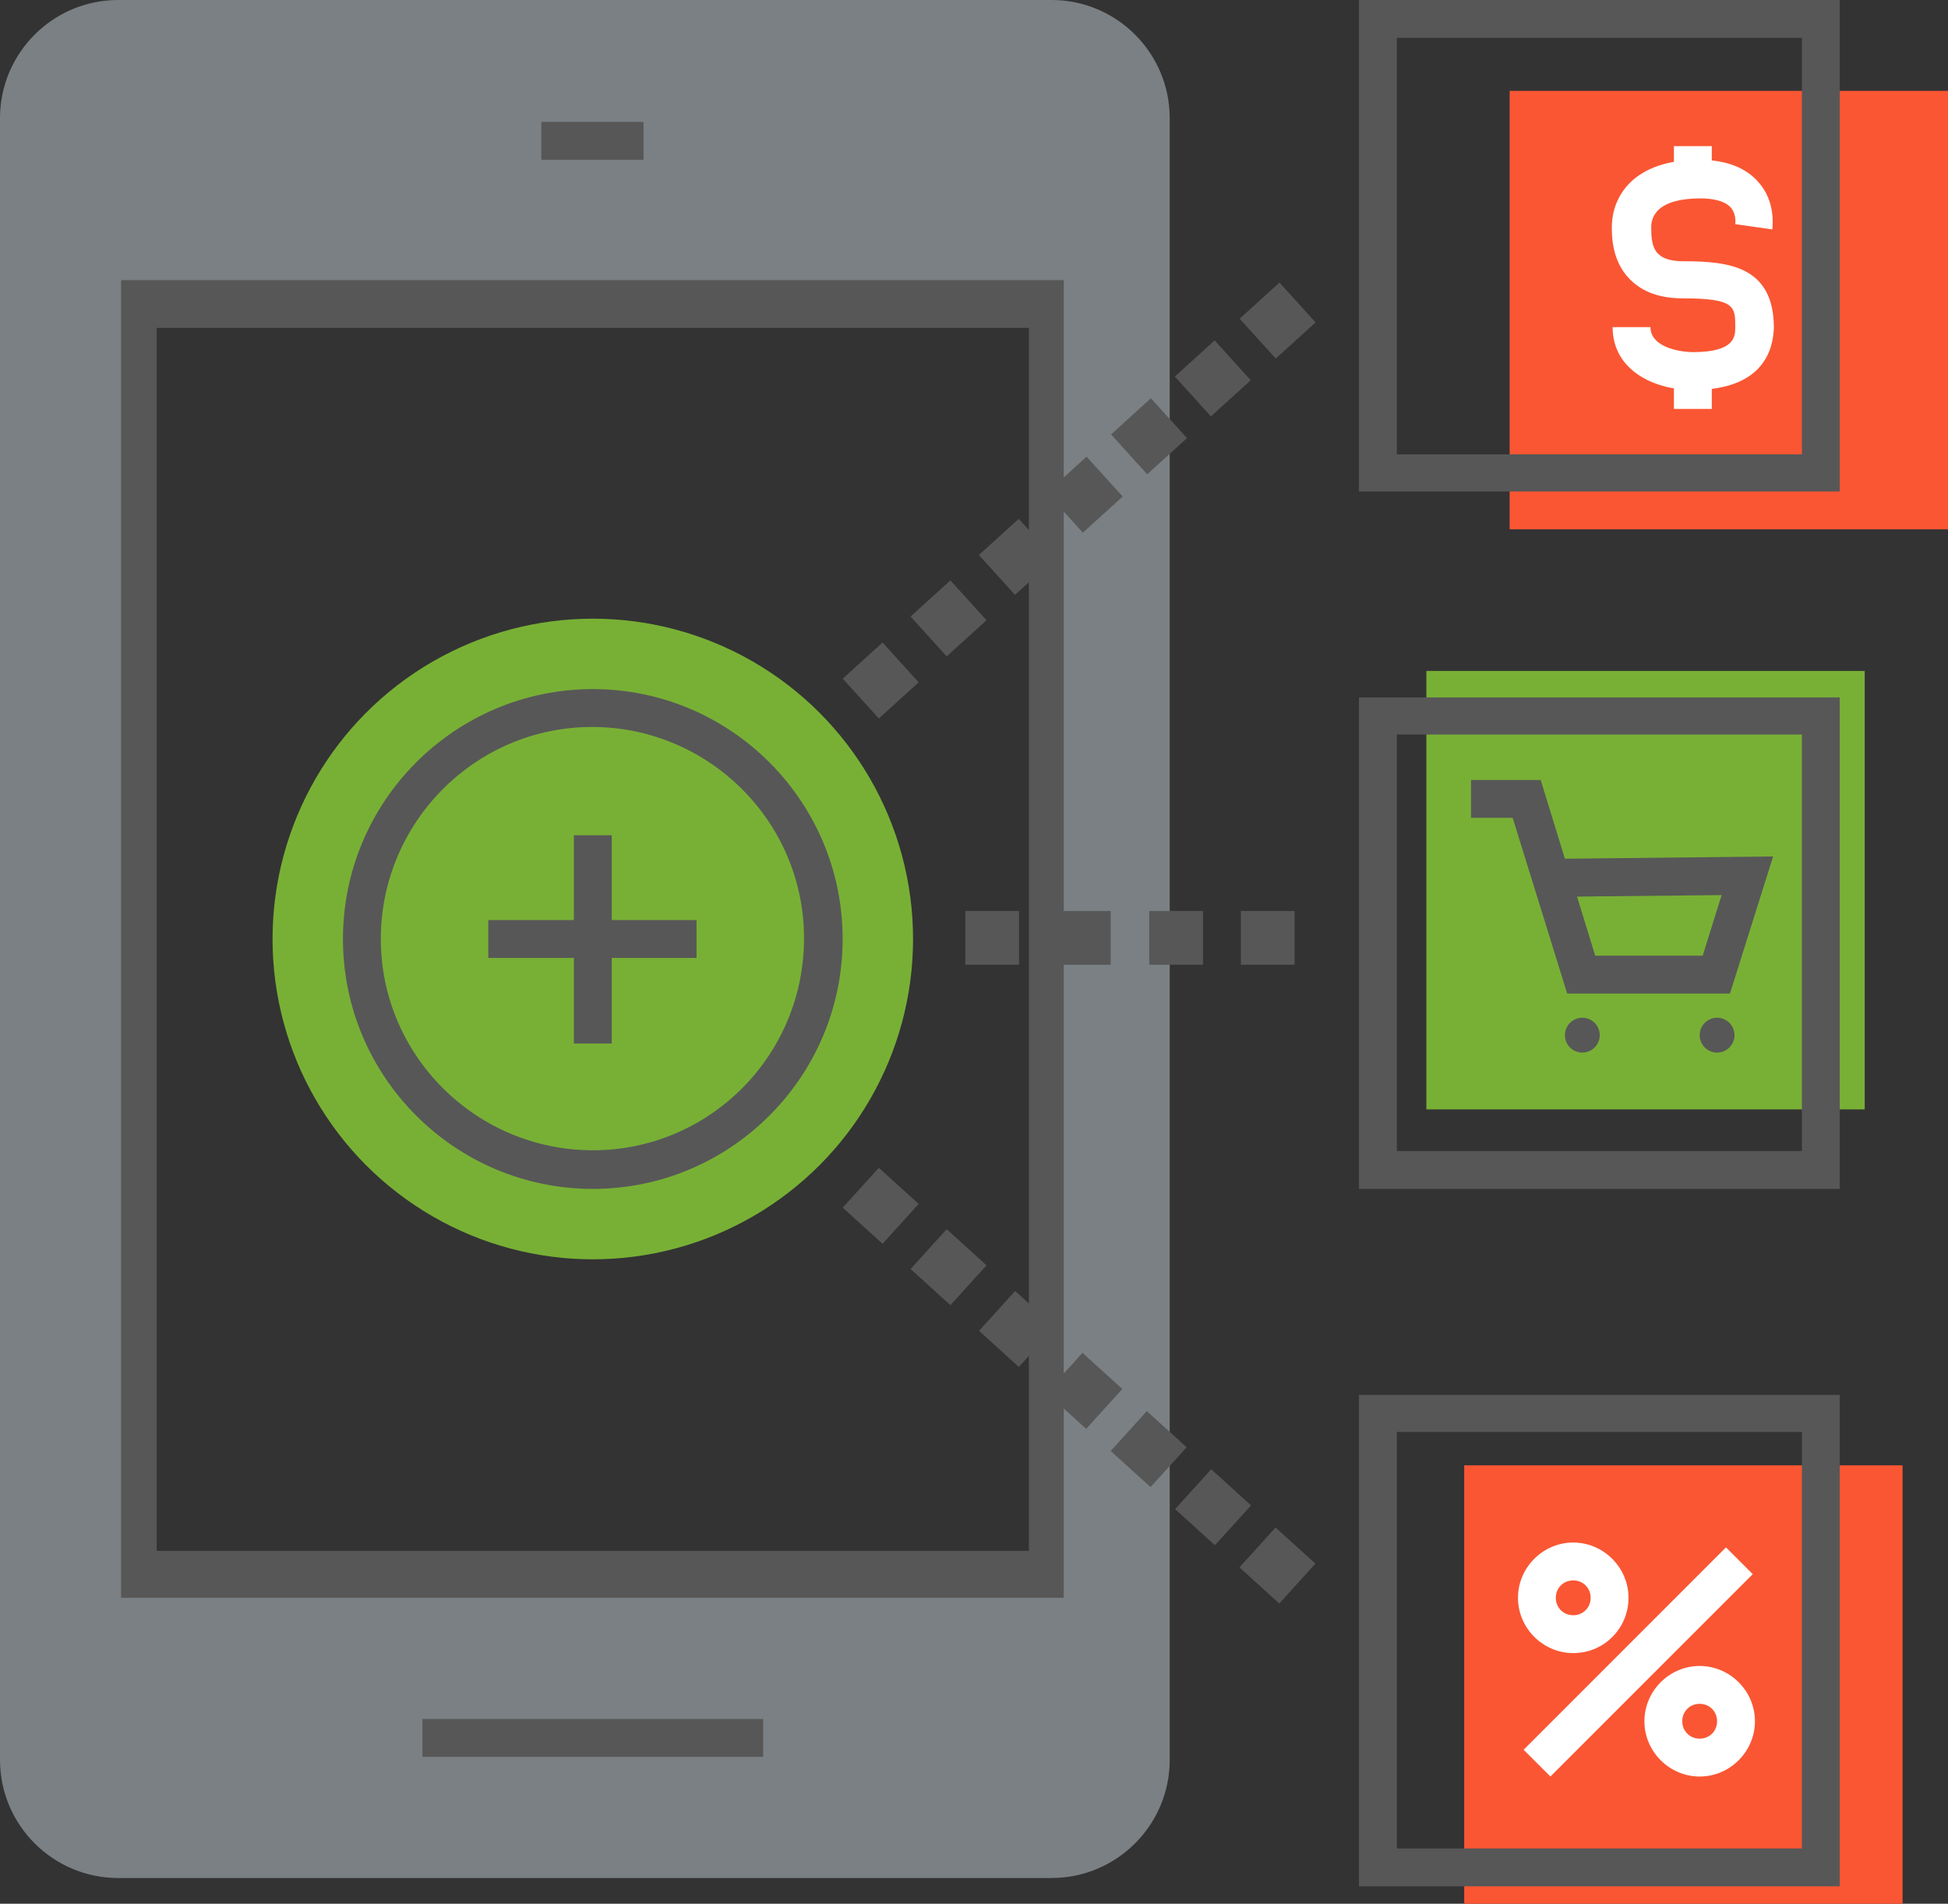 <?xml version="1.0" encoding="utf-8"?>
<!-- Generator: Adobe Illustrator 21.1.0, SVG Export Plug-In . SVG Version: 6.00 Build 0)  -->
<svg version="1.1" id="Layer_1" xmlns="http://www.w3.org/2000/svg" xmlns:xlink="http://www.w3.org/1999/xlink" x="0px" y="0px"
	 viewBox="0 0 257.3 251.4" style="enable-background:new 0 0 257.3 251.4;" xml:space="preserve">
<rect x="0" y="0" width="257.3" height="251.4" fill="#333333" stroke="none"/>
<style type="text/css">
	.st0{fill:#575757;}
	.st1{opacity:0.5;enable-background:new    ;}
	.st2{fill:#C1CED4;}
	.st3{fill:#78B035;}
	.st4{fill:#FA5633;}
	.st5{fill:#FFFFFF;}
</style>
<title>App</title>
<g>
	<path class="st0" d="M16,37v174h124.5V37H16z M135.8,204.8H20.7V43.3h115.2V204.8z"/>
</g>
<g class="st1">
	<path class="st2" d="M138.9,0H15.6C7,0,0,7,0,15.6v216.8C0,241,7,248,15.6,248h123.3c8.6,0,15.6-7,15.6-15.6V15.6
		C154.5,7,147.5,0,138.9,0z M140.5,211H16V37h124.5V211z"/>
</g>
<g>
	<circle class="st3" cx="78.3" cy="124" r="42.3"/>
</g>
<g>
	<rect x="199.4" y="12" class="st4" width="57.9" height="57.9"/>
</g>
<g>
	<rect x="193.4" y="193.5" class="st4" width="57.9" height="57.9"/>
</g>
<g>
	<rect x="188.4" y="88.6" class="st3" width="57.9" height="57.9"/>
</g>
<g>
	<path class="st0" d="M78.3,91c-18.2,0-33,14.8-33,33s14.8,33,33,33s33-14.8,33-33S96.5,91,78.3,91z M78.3,151.9
		c-15.4,0-28-12.5-28-27.9c0-15.4,12.5-28,27.9-28s28,12.5,28,27.9v0C106.2,139.4,93.7,151.9,78.3,151.9z"/>
</g>
<g>
	<path class="st0" d="M179.5,92.1V157H243V92.1H179.5z M238,152h-53.5V97H238V152z"/>
</g>
<g>
	<path class="st0" d="M179.5,0v64.9H243V0H179.5z M238,60h-53.5V5H238V60z"/>
</g>
<g>
	<path class="st0" d="M179.5,184.2v64.9H243v-64.9H179.5z M238,244.1h-53.5v-55H238V244.1z"/>
</g>
<g>
	<rect x="55.8" y="227" class="st0" width="45" height="5"/>
</g>
<g>
	<rect x="71.5" y="16.1" class="st0" width="13.5" height="5"/>
</g>
<g>
	<rect x="64.5" y="121.5" class="st0" width="27.5" height="5"/>
</g>
<g>
	<rect x="75.8" y="110.3" class="st0" width="5" height="27.5"/>
</g>
<g>
	<path class="st5" d="M207.8,218.3c-4,0-7.3-3.3-7.3-7.3s3.3-7.3,7.3-7.3s7.3,3.3,7.3,7.3S211.9,218.3,207.8,218.3z M207.8,208.7
		c-1.3,0-2.3,1-2.3,2.3s1,2.3,2.3,2.3s2.3-1,2.3-2.3S209.1,208.7,207.8,208.7z"/>
</g>
<g>
	<path class="st5" d="M224.5,234.6c-4,0-7.3-3.3-7.3-7.3s3.3-7.3,7.3-7.3s7.3,3.3,7.3,7.3S228.5,234.6,224.5,234.6z M224.5,225
		c-1.3,0-2.3,1-2.3,2.3s1,2.3,2.3,2.3s2.3-1,2.3-2.3S225.8,225,224.5,225z"/>
</g>
<g>
	
		<rect x="197.5" y="217" transform="matrix(0.707 -0.707 0.707 0.707 -91.803 217.277)" class="st5" width="37.8" height="5"/>
</g>
<g>
	<path class="st0" d="M228.5,131.2H207l-7.2-23.2h-5.5v-5h9.2l3.2,10.4l27.5-0.3L228.5,131.2z M210.7,126.2h14.2l2.5-8l-19.1,0.2
		L210.7,126.2z"/>
</g>
<g>
	<circle class="st0" cx="209" cy="136.7" r="2.3"/>
</g>
<g>
	<circle class="st0" cx="226.8" cy="136.7" r="2.3"/>
</g>
<g>
	<path class="st5" d="M223.6,51.5c-5.1,0-10.6-2.6-10.6-8.3h5c0,2.7,4,3.3,5.6,3.3c5.6,0,5.6-2.1,5.6-3.3c0-2.7,0-3.8-6.9-3.8
		c-3,0-5.3-0.8-7-2.5c-2.4-2.4-2.4-5.7-2.4-6.9c0-4.2,3-8.9,11.5-8.9c3.5,0,6.2,1,7.9,3c2.3,2.6,1.8,5.9,1.8,6.2l-4.9-0.7
		c0,0,0.2-1.3-0.6-2.2c-0.9-1-2.7-1.2-4-1.2c-5.7,0-6.5,2.4-6.5,3.8c0,1,0,2.6,0.9,3.5c0.7,0.7,1.8,1,3.4,1c6,0,11.9,0.7,11.9,8.8
		C234.2,46.3,232.8,51.5,223.6,51.5z"/>
</g>
<g>
	<rect x="221.1" y="19.3" class="st5" width="5" height="4.3"/>
</g>
<g>
	<rect x="221.1" y="49" class="st5" width="5" height="5"/>
</g>
<g>
	<rect x="127.5" y="120.3" class="st0" width="7.1" height="7.1"/>
</g>
<g>
	<rect x="139.6" y="120.3" class="st0" width="7.1" height="7.1"/>
</g>
<g>
	<rect x="151.8" y="120.3" class="st0" width="7.1" height="7.1"/>
</g>
<g>
	<rect x="163.9" y="120.3" class="st0" width="7.1" height="7.1"/>
</g>
<g>
	
		<rect x="112.7" y="155.7" transform="matrix(0.672 -0.741 0.741 0.672 -79.798 138.356)" class="st0" width="7.1" height="7.1"/>
</g>
<g>
	
		<rect x="121.7" y="163.8" transform="matrix(0.672 -0.741 0.741 0.672 -82.884 147.689)" class="st0" width="7.1" height="7.1"/>
</g>
<g>
	
		<rect x="130.7" y="172" transform="matrix(0.672 -0.741 0.741 0.672 -85.967 157.008)" class="st0" width="7.1" height="7.1"/>
</g>
<g>
	
		<rect x="139.6" y="180.1" transform="matrix(0.672 -0.741 0.741 0.672 -89.058 166.331)" class="st0" width="7.1" height="7.1"/>
</g>
<g>
	
		<rect x="148.1" y="187.8" transform="matrix(0.672 -0.741 0.741 0.672 -91.975 175.148)" class="st0" width="7.1" height="7.1"/>
</g>
<g>
	
		<rect x="156.6" y="195.5" transform="matrix(0.672 -0.741 0.741 0.672 -94.889 183.951)" class="st0" width="7.1" height="7.1"/>
</g>
<g>
	
		<rect x="165.1" y="203.2" transform="matrix(0.672 -0.741 0.741 0.672 -97.806 192.767)" class="st0" width="7.1" height="7.1"/>
</g>
<g>
	
		<rect x="112.7" y="86.3" transform="matrix(0.741 -0.672 0.672 0.741 -30.194 101.403)" class="st0" width="7.1" height="7.1"/>
</g>
<g>
	
		<rect x="121.7" y="78.1" transform="matrix(0.741 -0.672 0.672 0.741 -22.392 105.326)" class="st0" width="7.1" height="7.1"/>
</g>
<g>
	<rect x="130.7" y="70" transform="matrix(0.741 -0.672 0.672 0.741 -14.592 109.249)" class="st0" width="7.1" height="7.1"/>
</g>
<g>
	
		<rect x="139.7" y="61.8" transform="matrix(0.741 -0.672 0.672 0.741 -6.789 113.166)" class="st0" width="7.1" height="7.1"/>
</g>
<g>
	
		<rect x="148.2" y="54.1" transform="matrix(0.741 -0.672 0.672 0.741 0.583 116.871)" class="st0" width="7.1" height="7.1"/>
</g>
<g>
	
		<rect x="156.6" y="46.4" transform="matrix(0.741 -0.672 0.672 0.741 7.952 120.576)" class="st0" width="7.1" height="7.1"/>
</g>
<g>
	
		<rect x="165.1" y="38.8" transform="matrix(0.741 -0.672 0.672 0.741 15.323 124.281)" class="st0" width="7.1" height="7.1"/>
</g>
</svg>
